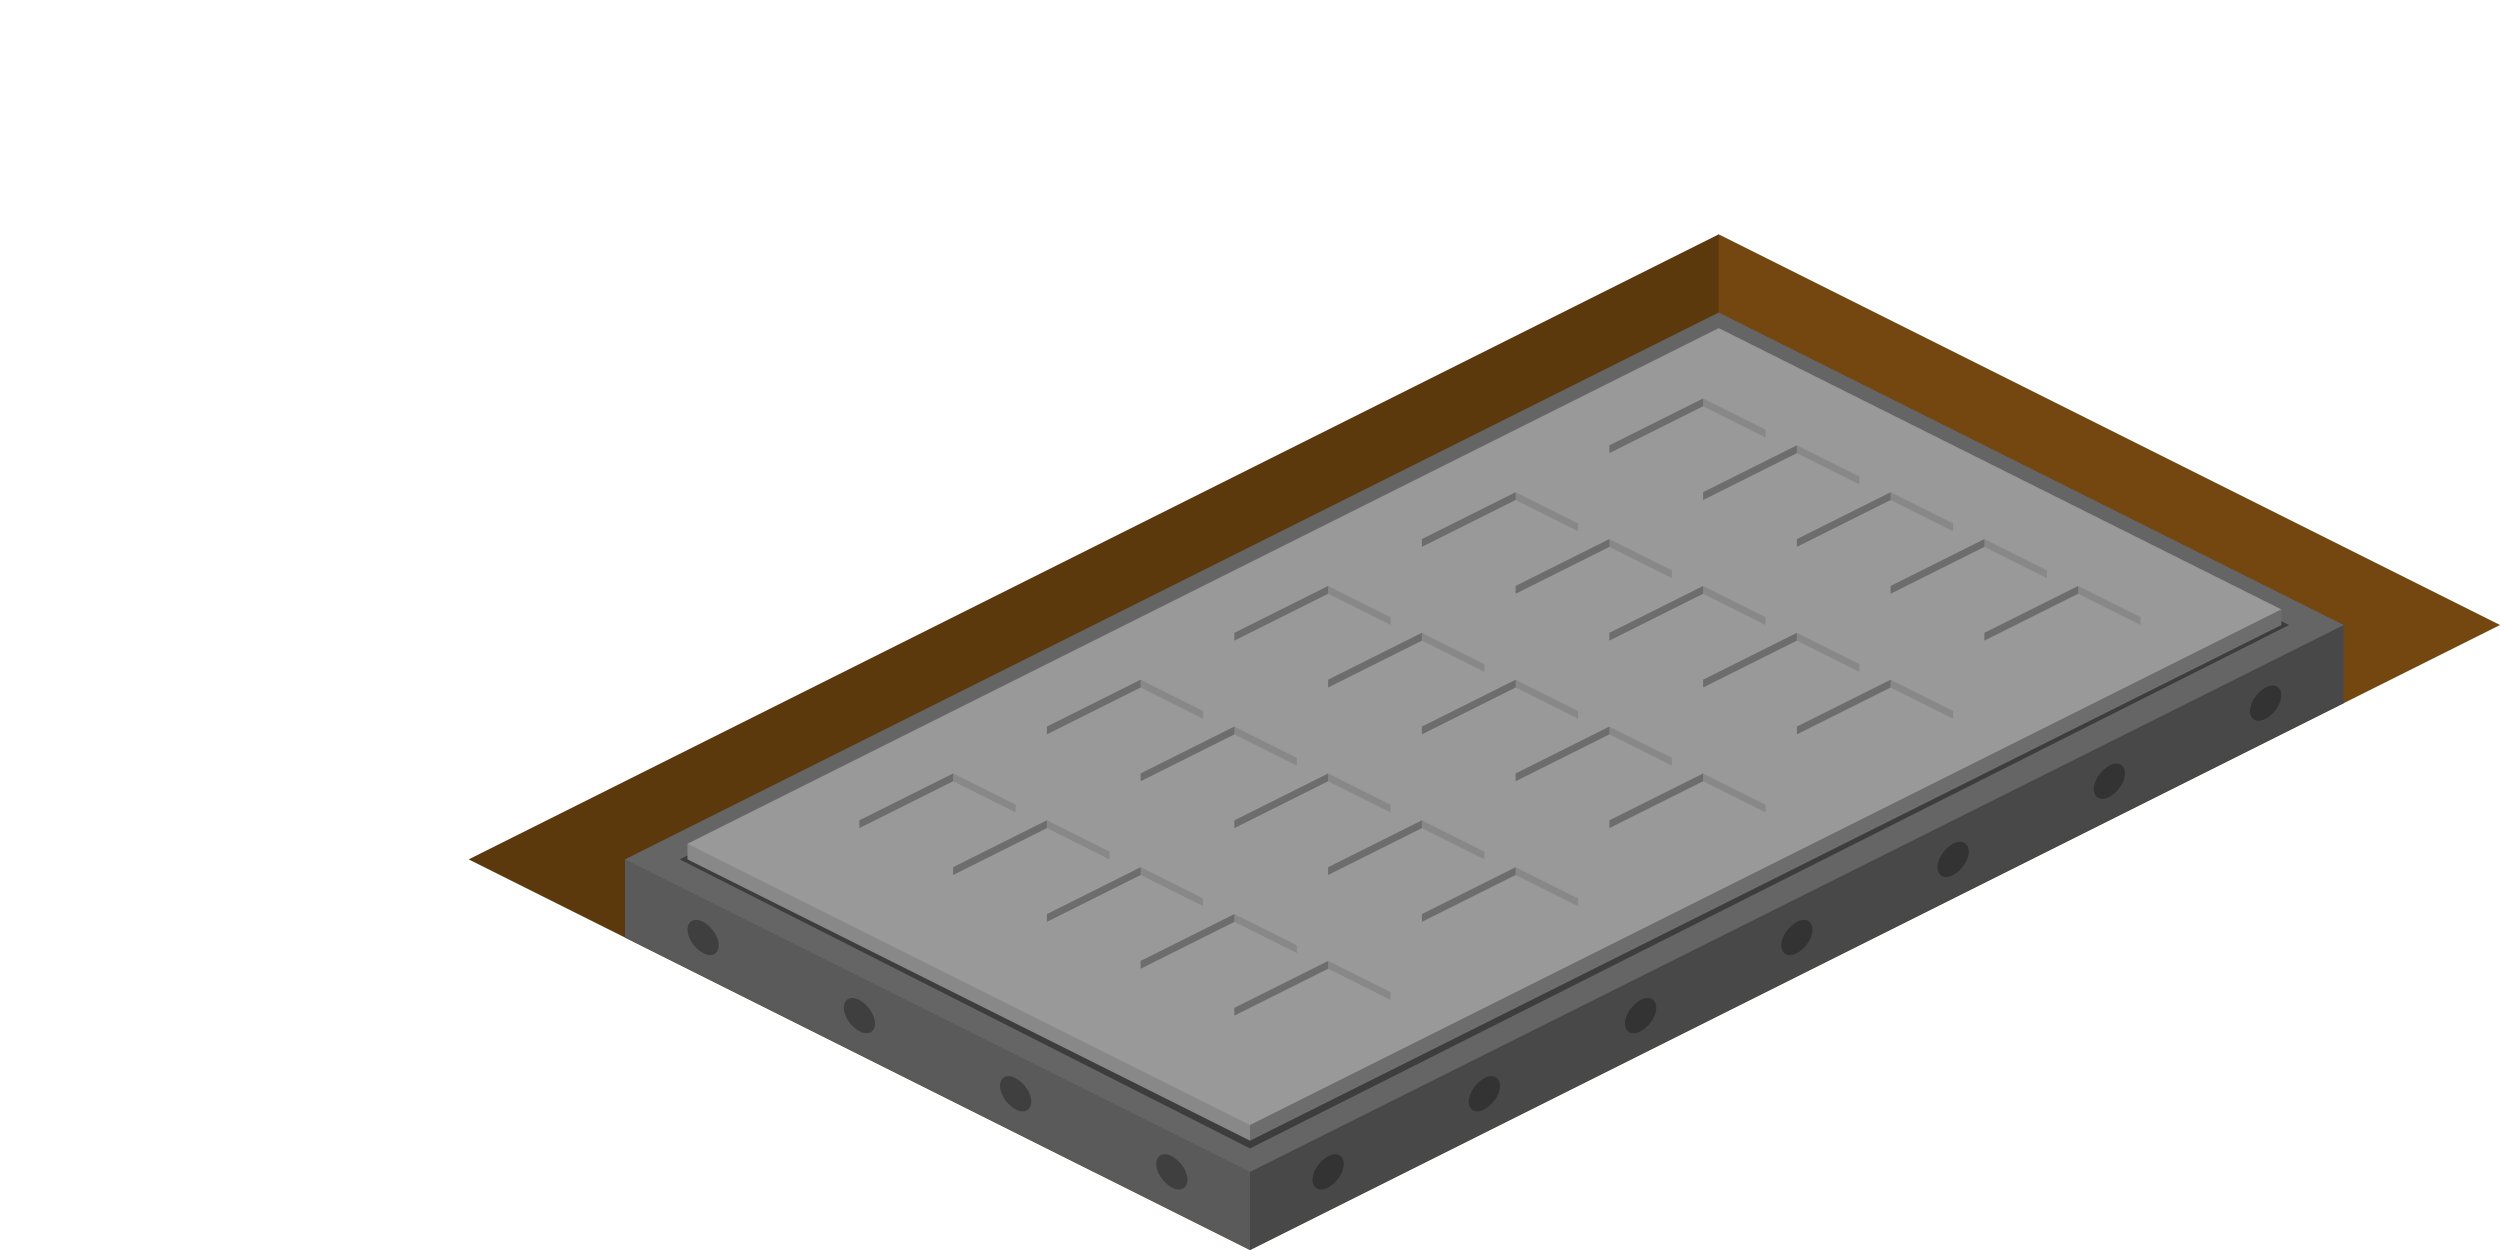 <svg xmlns:xlink="http://www.w3.org/1999/xlink"  enable-background="new 0 0 320 160" height="160" viewBox="0 0 320 160" width="320" xmlns="http://www.w3.org/2000/svg"><path d="m60 110 160-80 100 50-160 80z" fill="#825012"/><path d="m220 30-160 80 80 40 80-40z" opacity=".29"/><path d="m220 30v80l20 10 80-40z" opacity=".11"/><path d="m220 40-140 70v10l80 40 140-70v-10z" fill="#656565"/><path d="m300 80v10l-140 70v-10z" opacity=".29"/><path d="m80 110v10l80 40v-10z" opacity=".11"/><path d="m160 147-73-37 133-66 73 36z" opacity=".4"/><path d="m220 42-132 66v2l72 36 132-66v-2z" fill="#999"/><path d="m292 78v2l-132 66v-2z" opacity=".29"/><path d="m88 108v2l72 36v-2z" opacity=".11"/><path d="m218 51 8 4v1l-8-4z" opacity=".11"/><path d="m218 51-12 6v1l12-6z" opacity=".29"/><path d="m230 57 8 4v1l-8-4z" opacity=".11"/><path d="m230 57-12 6v1l12-6z" opacity=".29"/><path d="m242 63 8 4v1l-8-4z" opacity=".11"/><path d="m242 63-12 6v1l12-6z" opacity=".29"/><path d="m254 69 8 4v1l-8-4z" opacity=".11"/><path d="m254 69-12 6v1l12-6z" opacity=".29"/><path d="m266 75 8 4v1l-8-4z" opacity=".11"/><path d="m266 75-12 6v1l12-6z" opacity=".29"/><path d="m194 63 8 4v1l-8-4z" opacity=".11"/><path d="m194 63-12 6v1l12-6z" opacity=".29"/><path d="m206 69 8 4v1l-8-4z" opacity=".11"/><path d="m206 69-12 6v1l12-6z" opacity=".29"/><path d="m218 75 8 4v1l-8-4z" opacity=".11"/><path d="m218 75-12 6v1l12-6z" opacity=".29"/><path d="m230 81 8 4v1l-8-4z" opacity=".11"/><path d="m230 81-12 6v1l12-6z" opacity=".29"/><path d="m242 87 8 4v1l-8-4z" opacity=".11"/><path d="m242 87-12 6v1l12-6z" opacity=".29"/><path d="m170 75 8 4v1l-8-4z" opacity=".11"/><path d="m170 75-12 6v1l12-6z" opacity=".29"/><path d="m182 81 8 4v1l-8-4z" opacity=".11"/><path d="m182 81-12 6v1l12-6z" opacity=".29"/><path d="m194 87 8 4v1l-8-4z" opacity=".11"/><path d="m194 87-12 6v1l12-6z" opacity=".29"/><path d="m206 93 8 4v1l-8-4z" opacity=".11"/><path d="m206 93-12 6v1l12-6z" opacity=".29"/><path d="m218 99 8 4v1l-8-4z" opacity=".11"/><path d="m218 99-12 6v1l12-6z" opacity=".29"/><path d="m146 87 8 4v1l-8-4z" opacity=".11"/><path d="m146 87-12 6v1l12-6z" opacity=".29"/><path d="m158 93 8 4v1l-8-4z" opacity=".11"/><path d="m158 93-12 6v1l12-6z" opacity=".29"/><path d="m170 99 8 4v1l-8-4z" opacity=".11"/><path d="m170 99-12 6v1l12-6z" opacity=".29"/><path d="m182 105 8 4v1l-8-4z" opacity=".11"/><path d="m182 105-12 6v1l12-6z" opacity=".29"/><path d="m194 111 8 4v1l-8-4z" opacity=".11"/><path d="m194 111-12 6v1l12-6z" opacity=".29"/><path d="m122 99 8 4v1l-8-4z" opacity=".11"/><path d="m122 99-12 6v1l12-6z" opacity=".29"/><path d="m134 105 8 4v1l-8-4z" opacity=".11"/><path d="m134 105-12 6v1l12-6z" opacity=".29"/><path d="m146 111 8 4v1l-8-4z" opacity=".11"/><path d="m146 111-12 6v1l12-6z" opacity=".29"/><path d="m158 117 8 4v1l-8-4z" opacity=".11"/><path d="m158 117-12 6v1l12-6z" opacity=".29"/><path d="m170 123 8 4v1l-8-4z" opacity=".11"/><path d="m170 123-12 6v1l12-6z" opacity=".29"/><g opacity=".3"><path d="m272 99c0 1.1-.9 2.4-2 3s-2 .1-2-1 .9-2.4 2-3 2-.1 2 1z"/><path d="m252 109c0 1.1-.9 2.4-2 3s-2 .1-2-1 .9-2.4 2-3 2-.1 2 1z"/><path d="m232 119c0 1.1-.9 2.4-2 3s-2 .1-2-1 .9-2.4 2-3 2-.1 2 1z"/><path d="m212 129c0 1.1-.9 2.4-2 3s-2 .1-2-1 .9-2.4 2-3 2-.1 2 1z"/><path d="m192 139c0 1.1-.9 2.4-2 3s-2 .1-2-1 .9-2.4 2-3 2-.1 2 1z"/><path d="m172 149c0 1.1-.9 2.4-2 3s-2 .1-2-1 .9-2.4 2-3 2-.1 2 1z"/><path d="m292 89c0 1.1-.9 2.4-2 3s-2 .1-2-1 .9-2.4 2-3 2-.1 2 1z"/><path d="m128 139c0 1.1.9 2.4 2 3s2 .1 2-1-.9-2.4-2-3-2-.1-2 1z"/><path d="m108 129c0 1.1.9 2.4 2 3s2 .1 2-1-.9-2.4-2-3-2-.1-2 1z"/><path d="m88 119c0 1.1.9 2.4 2 3s2 .1 2-1-.9-2.4-2-3-2-.1-2 1z"/><path d="m148 149c0 1.1.9 2.4 2 3s2 .1 2-1-.9-2.4-2-3-2-.1-2 1z"/></g></svg>